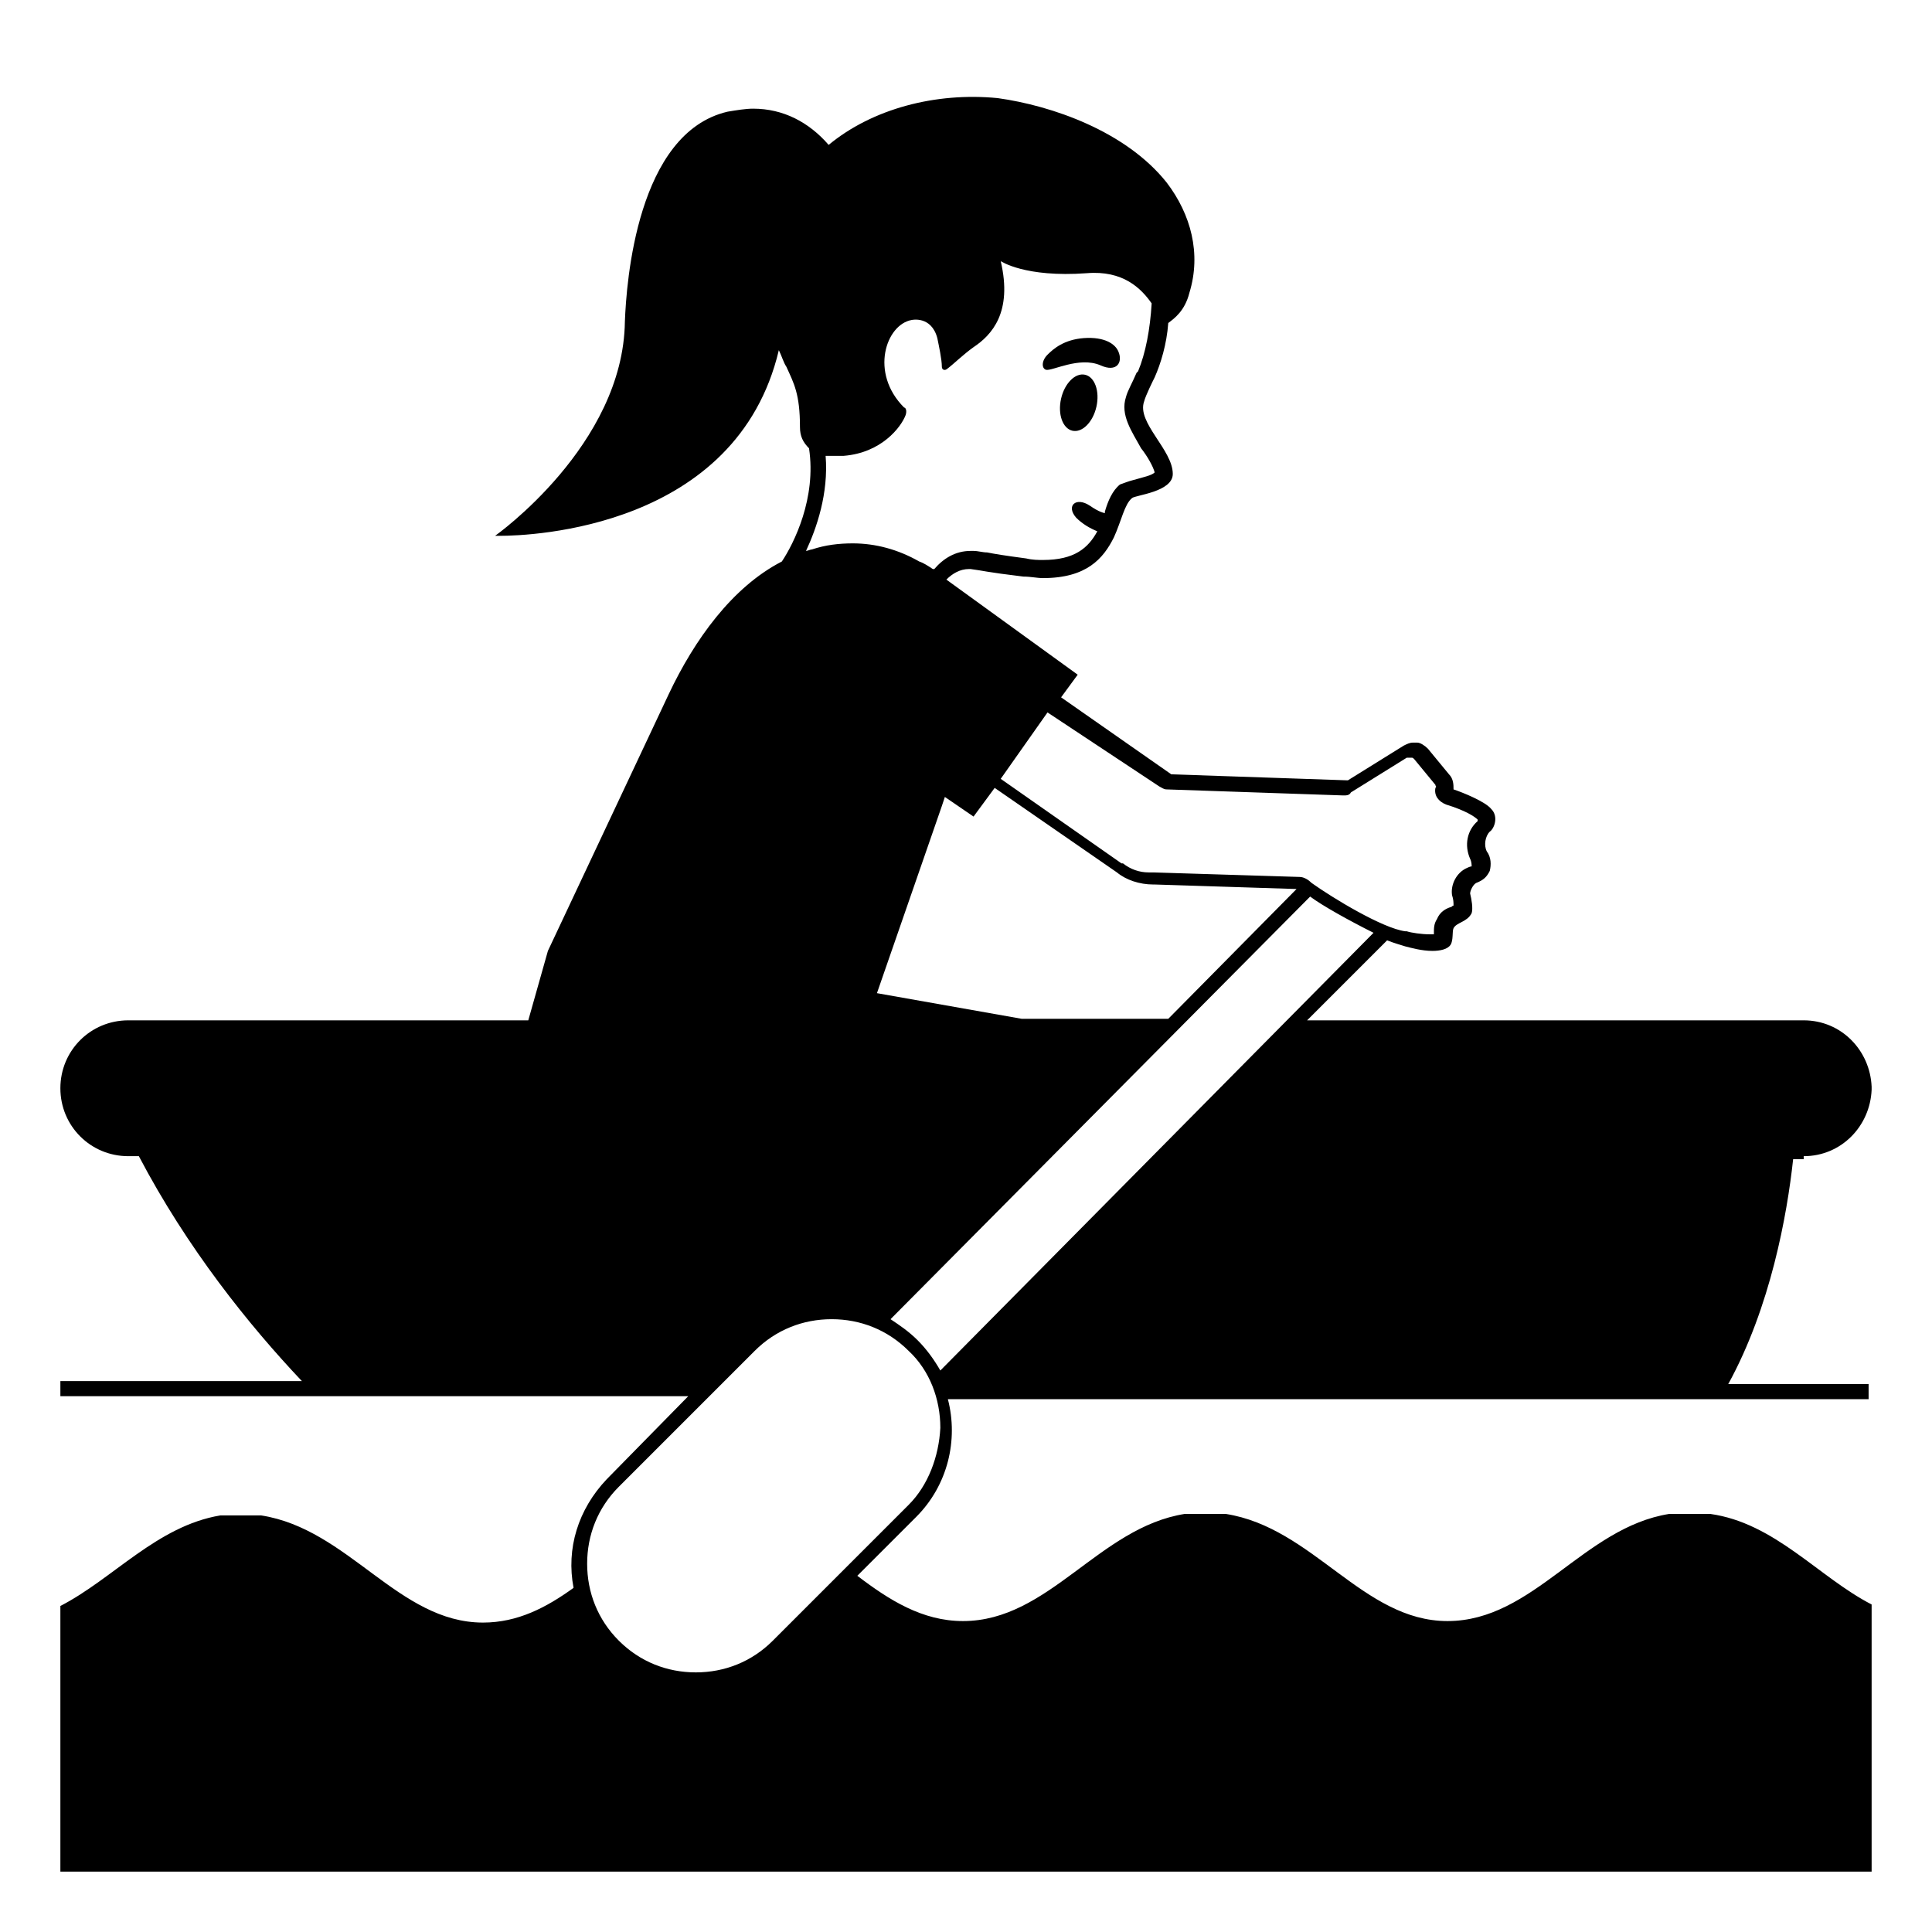 <svg viewBox="0 0 128 128" xmlns="http://www.w3.org/2000/svg">
  <g>
    <ellipse cx="71.4" cy="26.7" rx="1.9" ry="1.2" transform="matrix(0.22 -0.976 0.976 0.22 29.702 90.495)"/>
    <path d="M69.3,24.5c0.4,0.1,2.2-0.9,3.6-0.3c1.1,0.5,1.5-0.2,1.2-0.9c-0.2-0.5-0.9-1-2.3-0.9c-1.3,0.1-2,0.7-2.4,1.1 C69,23.9,69,24.4,69.3,24.5z"/>
    <path d="M119.5,76.6c2.5,0,4.4-2,4.5-4.4c0,0,0-0.1,0-0.1s0-0.1,0-0.1c-0.1-2.4-2-4.4-4.5-4.4h0H86.6l5.3-5.3 c0.5,0.2,0.9,0.3,1.2,0.4c0.4,0.1,1.1,0.3,1.8,0.3c0.5,0,1-0.1,1.2-0.4c0.2-0.3,0.1-0.9,0.2-1.1c0.2-0.4,0.9-0.4,1.2-1 c0.1-0.3,0-0.9-0.1-1.3c0-0.2,0.2-0.6,0.4-0.7c0.5-0.2,0.7-0.4,0.9-0.8c0.1-0.4,0.1-0.9-0.2-1.3c-0.2-0.4-0.1-1,0.2-1.3 c0.3-0.2,0.6-1,0.1-1.5c-0.4-0.5-1.9-1.1-2.5-1.3c0-0.3,0-0.7-0.3-1l-1.4-1.7c-0.2-0.2-0.5-0.4-0.7-0.4c0,0-0.1,0-0.1,0 c0,0,0,0,0,0c-0.1,0-0.2,0-0.2,0c-0.2,0-0.4,0.1-0.6,0.2l-3.7,2.3l-11.7-0.4l-7.3-5.1l1.1-1.5l-8.7-6.3c0.4-0.4,0.9-0.7,1.5-0.7 c0,0,0.1,0,0.1,0c0.8,0.1,1,0.2,3.5,0.5c0.5,0,0.9,0.1,1.3,0.1c2.9,0,4-1.3,4.7-2.7c0,0,0,0,0,0l0,0c0.5-1.1,0.7-2.2,1.2-2.6 c0.2-0.2,2.7-0.4,2.7-1.6c0-1.6-2.4-3.4-1.9-4.8c0.1-0.4,0.6-1.4,0.7-1.6c0.4-0.9,0.8-2.2,0.9-3.6c0.4-0.3,1.1-0.8,1.4-2 c0.8-2.6,0.1-5.2-1.5-7.3C74.6,8.7,69.7,7,66.1,6.5C62,6.1,57.8,7.2,54.9,9.6c-1.3-1.5-3-2.4-5-2.4c-0.5,0-1.1,0.1-1.7,0.2 c-6,1.4-6.7,11.3-6.8,13.9c-0.1,8.2-8.6,14.2-8.6,14.2s0.1,0,0.3,0c2.1,0,15.7-0.5,18.5-12.3c0.2,0.4,0.3,0.8,0.5,1.1 c0.5,1.1,0.9,1.8,0.9,4c0,0.6,0.2,1,0.6,1.4c0.5,3.3-1,6.3-1.8,7.5c-3.3,1.7-5.8,5.2-7.5,8.8l-8,17L35,67.6H8.5 c-2.5,0-4.5,2-4.5,4.5c0,2.5,2,4.5,4.5,4.5h0.7c3.2,6.1,7.3,11.2,10.8,14.9H4v1h41.6L40.2,98c-1.9,2-2.7,4.6-2.2,7.2 c-1.8,1.3-3.7,2.3-6,2.3c-5.6,0-8.9-6.2-14.7-7.1h-2.7c-4.2,0.7-7.1,4.2-10.6,6V124h120v-17.7c-3.5-1.8-6.4-5.4-10.7-6h-2.7 c-5.7,0.9-9,7.1-14.7,7.1c-5.6,0-8.9-6.2-14.7-7.1h-2.7c-5.7,0.9-9,7.1-14.7,7.1c-2.7,0-4.9-1.4-7-3l3.9-3.9 c2.1-2.1,2.8-5.1,2.1-7.8h61v-1h-9.3c2.8-5.1,3.9-11.2,4.3-14.9H119.5z M76.8,52.1c0.2,0.1,0.3,0.2,0.5,0.2l11.7,0.4c0,0,0,0,0,0 c0.2,0,0.4,0,0.5-0.2l3.7-2.3c0,0,0,0,0.1,0c0,0,0,0,0.1,0c0,0,0,0,0,0s0,0,0,0c0,0,0.1,0,0.1,0c0.1,0,0.1,0,0.2,0.1l1.4,1.7 c0,0.1,0.1,0.1,0,0.2c-0.1,0.5,0.2,0.9,0.7,1.1c1.3,0.4,1.9,0.8,2.1,1c0,0,0,0.1,0,0.1c-0.7,0.6-0.9,1.6-0.5,2.5 c0.1,0.2,0.1,0.4,0.1,0.5c0,0,0,0,0,0c0,0-0.1,0-0.3,0.1c-0.7,0.3-1.1,1.1-1,1.8c0.1,0.3,0.1,0.5,0.1,0.7c-0.1,0-0.1,0.1-0.2,0.1 c-0.3,0.1-0.7,0.3-0.9,0.8c-0.2,0.3-0.2,0.6-0.2,0.9c0,0,0,0,0,0.1c-0.1,0-0.2,0-0.3,0c-0.5,0-1.2-0.1-1.5-0.2c0,0-0.1,0-0.1,0 c-1.5-0.2-4.8-2.2-6.2-3.2c0,0,0,0,0,0c-0.2-0.2-0.5-0.4-0.8-0.4l-9.7-0.3c-0.1,0-0.1,0-0.2,0c0,0,0,0,0,0h-0.1 c-0.6,0-1.2-0.2-1.7-0.6c0,0,0,0-0.1,0l-8-5.6l3.1-4.4L76.8,52.1z M58.1,65.8l4.3-12.4l0.2-0.6l1.9,1.3l1.4-1.9l8.1,5.6 c0.6,0.5,1.5,0.8,2.4,0.8c0,0,0.1,0,0.1,0v0l9.4,0.3l-8.5,8.6h-9.7L58.1,65.8L58.1,65.8z M86.2,59.1L86.2,59.1L86.2,59.1L86.2,59.1 C86.2,59.1,86.2,59.1,86.2,59.1z M54.7,30.2c0.1,0,0.2,0,0.3,0c0.2,0,0.5,0,0.9,0c2.5-0.2,3.8-1.9,4.1-2.7c0.1-0.3,0-0.5-0.1-0.5 c-2.3-2.3-1.2-5.5,0.5-5.8c0,0,1.3-0.3,1.7,1.2c0.1,0.5,0.3,1.4,0.3,1.9c0,0.2,0.2,0.3,0.4,0.1c0.4-0.3,1-0.9,1.7-1.4 c1.2-0.8,2.6-2.3,1.8-5.7c0,0,1.6,1.1,5.7,0.8c2.4-0.2,3.6,1,4.3,2c-0.1,1.7-0.4,3.3-0.9,4.5l-0.1,0.1c-0.3,0.7-0.6,1.2-0.7,1.6 c-0.4,1.2,0.4,2.3,1,3.4c0.4,0.5,0.8,1.2,0.9,1.6c-0.2,0.2-0.7,0.3-1.4,0.5c-0.4,0.1-0.6,0.2-0.9,0.3c-0.5,0.4-0.8,1.1-1,1.8 c0,0,0,0.1,0,0.1c-0.4-0.1-0.7-0.3-1-0.5c-0.9-0.6-1.6,0-0.9,0.8c0.4,0.4,0.9,0.7,1.4,0.9c-0.6,1.1-1.5,1.9-3.6,1.9 c-0.3,0-0.7,0-1.1-0.1c-1.5-0.2-2.1-0.3-2.6-0.4c-0.3,0-0.6-0.1-0.9-0.1c-0.1,0-0.2,0-0.2,0c-1,0-1.8,0.5-2.4,1.2l-0.1,0 c-0.3-0.2-0.6-0.4-0.9-0.5C59.5,36.4,58,36,56.5,36c-0.9,0-1.8,0.1-2.7,0.4c-0.1,0-0.3,0.1-0.4,0.1C54.1,35,54.9,32.7,54.7,30.2z M60.2,99.7l-9,9c-1.4,1.4-3.2,2.1-5.1,2.1c-1.9,0-3.7-0.7-5.1-2.1c-1.4-1.4-2.1-3.2-2.1-5.1c0-1.9,0.7-3.7,2.1-5.1l9-9 c1.4-1.4,3.2-2.1,5.1-2.1c1.9,0,3.7,0.7,5.1,2.1c1.4,1.3,2.1,3.2,2.1,5.1C62.2,96.5,61.5,98.4,60.2,99.7z M60.8,88.8 c-0.6-0.6-1.2-1-1.8-1.4l27.8-28c0.8,0.6,2.6,1.6,4.2,2.4L62.3,90.8C61.9,90.1,61.4,89.4,60.8,88.8z"/>
  </g>
</svg>